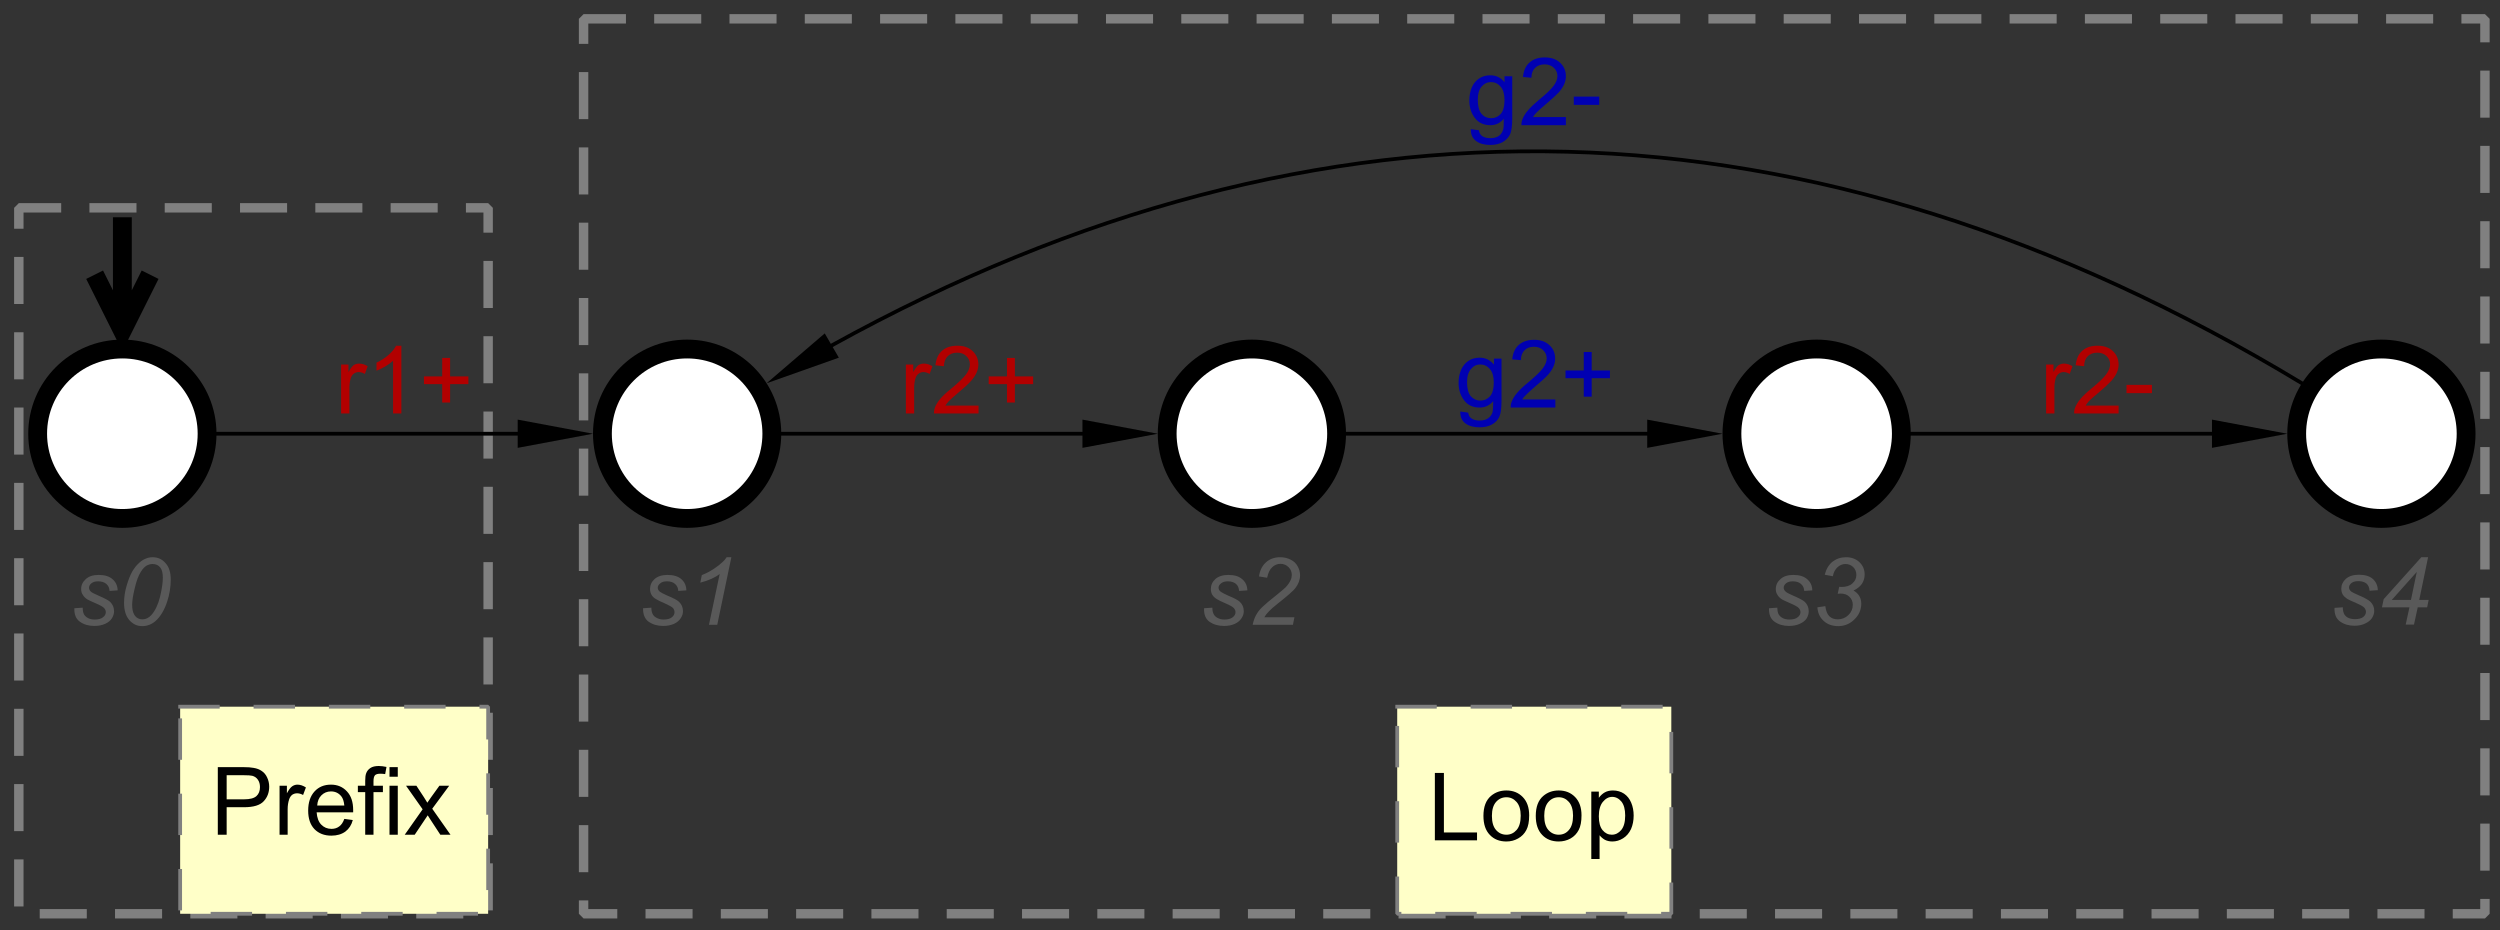 <?xml version="1.0" encoding="UTF-8"?>
<!DOCTYPE svg PUBLIC '-//W3C//DTD SVG 1.0//EN'
          'http://www.w3.org/TR/2001/REC-SVG-20010904/DTD/svg10.dtd'>
<svg color-interpolation="auto" color-rendering="auto" fill="black" fill-opacity="1" font-family="'Dialog'" font-size="12px" font-style="normal" font-weight="normal" height="100%" image-rendering="auto" shape-rendering="auto" stroke="black" stroke-dasharray="none" stroke-dashoffset="0" stroke-linecap="square" stroke-linejoin="miter" stroke-miterlimit="10" stroke-opacity="1" stroke-width="1" text-rendering="auto" width="100%" xmlns="http://www.w3.org/2000/svg" xmlns:xlink="http://www.w3.org/1999/xlink" viewBox="0 0 664 247" preserveAspectRatio="xMidYMid slice"><rect x="0" y="0" width="664" height="247" fill="#333333" stroke="none"/><!--Generated by the Batik Graphics2D SVG Generator--><defs id="genericDefs"
  /><g
  ><g fill="gray" stroke="gray" stroke-dasharray="0.2,0.2" stroke-linecap="butt" stroke-miterlimit="1" stroke-width="0.05" transform="scale(50,50) translate(14.65,7.304) matrix(1,0,0,1,-6.5,-5)"
    ><rect fill="none" height="4.754" width="10.1" x="-5.05" y="-2.204"
      /><circle cx="0" cy="0" fill="white" r="0.45" stroke="none" transform="matrix(1,0,0,1,-1.5,0)"
    /></g
    ><g stroke-width="0.1" transform="scale(50,50) translate(14.65,7.304) matrix(1,0,0,1,-8,-5)"
    ><circle cx="0" cy="0" fill="none" r="0.45"
    /></g
    ><g fill="rgb(89,89,89)" font-family="sans-serif" font-size="0.5px" font-style="italic" stroke="rgb(89,89,89)" stroke-width="0.1" transform="scale(50,50) translate(14.65,7.304) matrix(1,0,0,1,-8,-5)"
    ><path d="M-0.254 0.927 L-0.21 0.924 Q-0.21 0.943 -0.204 0.956 Q-0.198 0.97 -0.183 0.978 Q-0.167 0.987 -0.146 0.987 Q-0.117 0.987 -0.102 0.975 Q-0.087 0.964 -0.087 0.948 Q-0.087 0.936 -0.096 0.926 Q-0.105 0.916 -0.14 0.901 Q-0.175 0.886 -0.185 0.879 Q-0.201 0.87 -0.21 0.856 Q-0.218 0.842 -0.218 0.825 Q-0.218 0.794 -0.194 0.772 Q-0.169 0.75 -0.125 0.75 Q-0.076 0.75 -0.051 0.773 Q-0.025 0.795 -0.024 0.832 L-0.068 0.835 Q-0.069 0.812 -0.084 0.798 Q-0.1 0.784 -0.128 0.784 Q-0.151 0.784 -0.164 0.795 Q-0.177 0.805 -0.177 0.818 Q-0.177 0.83 -0.166 0.839 Q-0.158 0.845 -0.128 0.859 Q-0.077 0.88 -0.064 0.893 Q-0.043 0.913 -0.043 0.943 Q-0.043 0.962 -0.055 0.98 Q-0.067 0.999 -0.091 1.01 Q-0.115 1.021 -0.148 1.021 Q-0.193 1.021 -0.225 0.999 Q-0.256 0.977 -0.254 0.927 ZM0.004 1.015 Q0.011 0.983 0.023 0.962 Q0.035 0.94 0.055 0.921 Q0.075 0.901 0.132 0.856 Q0.167 0.828 0.18 0.815 Q0.198 0.796 0.206 0.777 Q0.212 0.765 0.212 0.75 Q0.212 0.726 0.195 0.709 Q0.177 0.691 0.152 0.691 Q0.127 0.691 0.108 0.709 Q0.089 0.726 0.081 0.765 L0.038 0.758 Q0.044 0.711 0.075 0.683 Q0.105 0.656 0.151 0.656 Q0.181 0.656 0.206 0.669 Q0.231 0.681 0.243 0.704 Q0.256 0.727 0.256 0.752 Q0.256 0.787 0.231 0.82 Q0.215 0.841 0.139 0.901 Q0.106 0.927 0.09 0.944 Q0.074 0.96 0.066 0.975 L0.226 0.975 L0.218 1.015 L0.004 1.015 Z" stroke="none"
    /></g
    ><g fill="rgb(255,255,200)" font-family="sans-serif" font-size="0.5px" font-style="italic" stroke="rgb(255,255,200)" stroke-width="0.1" transform="matrix(50,0,0,50,407.5,215.199)"
    ><rect height="1.1" stroke="none" width="1.456" x="-0.728" y="-0.55"
    /></g
    ><g fill="gray" font-family="sans-serif" font-size="0.5px" font-style="italic" stroke="gray" stroke-dasharray="0.2,0.2" stroke-linecap="butt" stroke-miterlimit="1" stroke-width="0.02" transform="matrix(50,0,0,50,407.5,215.199)"
    ><rect fill="none" height="1.1" width="1.456" x="-0.728" y="-0.55"
      /><path d="M-0.528 0.16 L-0.528 -0.198 L-0.48 -0.198 L-0.48 0.118 L-0.304 0.118 L-0.304 0.16 L-0.528 0.16 ZM-0.27 0.03 Q-0.27 -0.042 -0.23 -0.076 Q-0.196 -0.105 -0.148 -0.105 Q-0.095 -0.105 -0.061 -0.07 Q-0.027 -0.035 -0.027 0.027 Q-0.027 0.077 -0.042 0.105 Q-0.057 0.134 -0.086 0.15 Q-0.114 0.166 -0.148 0.166 Q-0.203 0.166 -0.236 0.131 Q-0.27 0.096 -0.27 0.03 ZM-0.225 0.03 Q-0.225 0.08 -0.203 0.105 Q-0.181 0.13 -0.148 0.13 Q-0.116 0.13 -0.094 0.105 Q-0.072 0.08 -0.072 0.029 Q-0.072 -0.019 -0.094 -0.044 Q-0.116 -0.069 -0.148 -0.069 Q-0.181 -0.069 -0.203 -0.044 Q-0.225 -0.019 -0.225 0.03 ZM0.008 0.03 Q0.008 -0.042 0.048 -0.076 Q0.082 -0.105 0.13 -0.105 Q0.183 -0.105 0.217 -0.07 Q0.251 -0.035 0.251 0.027 Q0.251 0.077 0.236 0.105 Q0.221 0.134 0.193 0.15 Q0.164 0.166 0.13 0.166 Q0.075 0.166 0.042 0.131 Q0.008 0.096 0.008 0.03 ZM0.053 0.03 Q0.053 0.08 0.075 0.105 Q0.097 0.13 0.13 0.13 Q0.163 0.13 0.184 0.105 Q0.206 0.08 0.206 0.029 Q0.206 -0.019 0.184 -0.044 Q0.162 -0.069 0.13 -0.069 Q0.097 -0.069 0.075 -0.044 Q0.053 -0.019 0.053 0.03 ZM0.303 0.259 L0.303 -0.099 L0.343 -0.099 L0.343 -0.066 Q0.357 -0.085 0.375 -0.095 Q0.393 -0.105 0.418 -0.105 Q0.451 -0.105 0.477 -0.088 Q0.502 -0.071 0.515 -0.04 Q0.528 -0.009 0.528 0.028 Q0.528 0.068 0.514 0.1 Q0.499 0.132 0.472 0.149 Q0.445 0.166 0.415 0.166 Q0.393 0.166 0.375 0.157 Q0.358 0.147 0.347 0.133 L0.347 0.259 L0.303 0.259 ZM0.343 0.032 Q0.343 0.082 0.363 0.106 Q0.383 0.13 0.412 0.13 Q0.441 0.13 0.462 0.105 Q0.483 0.08 0.483 0.028 Q0.483 -0.021 0.463 -0.046 Q0.442 -0.071 0.414 -0.071 Q0.386 -0.071 0.364 -0.044 Q0.343 -0.018 0.343 0.032 Z" fill="black" stroke="none"
    /></g
    ><g fill="white" font-family="sans-serif" font-size="0.5px" stroke="white" stroke-dasharray="0.2,0.2" stroke-linecap="butt" stroke-miterlimit="1" stroke-width="0.02" transform="matrix(50,0,0,50,632.5,115.199)"
    ><circle cx="0" cy="0" r="0.45" stroke="none"
    /></g
    ><g font-family="sans-serif" font-size="0.5px" stroke-width="0.1" transform="matrix(50,0,0,50,632.5,115.199)"
    ><circle cx="0" cy="0" fill="none" r="0.45"
      /><path d="M-0.249 0.925 L-0.205 0.922 Q-0.205 0.942 -0.199 0.955 Q-0.194 0.968 -0.178 0.977 Q-0.162 0.985 -0.141 0.985 Q-0.112 0.985 -0.097 0.974 Q-0.082 0.962 -0.082 0.946 Q-0.082 0.935 -0.091 0.924 Q-0.1 0.914 -0.135 0.899 Q-0.17 0.884 -0.18 0.878 Q-0.196 0.868 -0.205 0.855 Q-0.213 0.841 -0.213 0.823 Q-0.213 0.793 -0.189 0.771 Q-0.164 0.749 -0.12 0.749 Q-0.071 0.749 -0.046 0.771 Q-0.02 0.794 -0.019 0.831 L-0.063 0.834 Q-0.064 0.81 -0.079 0.796 Q-0.095 0.783 -0.123 0.783 Q-0.146 0.783 -0.159 0.793 Q-0.172 0.804 -0.172 0.816 Q-0.172 0.828 -0.161 0.838 Q-0.153 0.844 -0.123 0.857 Q-0.072 0.879 -0.059 0.892 Q-0.038 0.912 -0.038 0.941 Q-0.038 0.96 -0.05 0.979 Q-0.062 0.997 -0.086 1.008 Q-0.11 1.02 -0.143 1.02 Q-0.188 1.02 -0.22 0.997 Q-0.251 0.975 -0.249 0.925 ZM0.129 1.014 L0.149 0.922 L0.003 0.922 L0.012 0.879 L0.212 0.656 L0.248 0.656 L0.201 0.883 L0.251 0.883 L0.243 0.922 L0.193 0.922 L0.173 1.014 L0.129 1.014 ZM0.157 0.883 L0.188 0.734 L0.055 0.883 L0.157 0.883 Z" fill="rgb(89,89,89)" stroke="none"
    /></g
    ><g fill="white" font-family="sans-serif" font-size="0.5px" font-style="italic" stroke="white" stroke-width="0.1" transform="matrix(50,0,0,50,182.5,115.199)"
    ><circle cx="0" cy="0" r="0.45" stroke="none"
      /><circle cx="0" cy="0" fill="none" r="0.45" stroke="black"
      /><path d="M-0.234 0.927 L-0.19 0.924 Q-0.19 0.943 -0.184 0.956 Q-0.178 0.97 -0.162 0.978 Q-0.146 0.987 -0.125 0.987 Q-0.096 0.987 -0.081 0.975 Q-0.067 0.964 -0.067 0.948 Q-0.067 0.936 -0.075 0.926 Q-0.085 0.916 -0.119 0.901 Q-0.154 0.886 -0.164 0.879 Q-0.181 0.87 -0.189 0.856 Q-0.197 0.842 -0.197 0.825 Q-0.197 0.794 -0.173 0.772 Q-0.148 0.75 -0.104 0.75 Q-0.056 0.75 -0.03 0.773 Q-0.005 0.795 -0.004 0.832 L-0.047 0.835 Q-0.048 0.812 -0.064 0.798 Q-0.079 0.784 -0.108 0.784 Q-0.131 0.784 -0.143 0.795 Q-0.156 0.805 -0.156 0.818 Q-0.156 0.83 -0.145 0.839 Q-0.138 0.845 -0.107 0.859 Q-0.056 0.88 -0.043 0.893 Q-0.022 0.913 -0.022 0.943 Q-0.022 0.962 -0.034 0.98 Q-0.046 0.999 -0.07 1.01 Q-0.095 1.021 -0.127 1.021 Q-0.172 1.021 -0.204 0.999 Q-0.235 0.977 -0.234 0.927 ZM0.116 1.015 L0.173 0.745 Q0.136 0.774 0.07 0.791 L0.078 0.751 Q0.111 0.738 0.143 0.717 Q0.175 0.695 0.191 0.679 Q0.201 0.67 0.21 0.656 L0.235 0.656 L0.16 1.015 L0.116 1.015 Z" fill="rgb(89,89,89)" stroke="none"
    /></g
    ><g fill="white" font-family="sans-serif" font-size="0.5px" font-style="italic" stroke="white" stroke-width="0.1" transform="matrix(50,0,0,50,482.5,115.199)"
    ><circle cx="0" cy="0" r="0.45" stroke="none"
      /><circle cx="0" cy="0" fill="none" r="0.45" stroke="black"
      /><path d="M-0.253 0.927 L-0.209 0.924 Q-0.209 0.943 -0.203 0.957 Q-0.197 0.97 -0.181 0.979 Q-0.166 0.987 -0.145 0.987 Q-0.115 0.987 -0.101 0.975 Q-0.086 0.964 -0.086 0.948 Q-0.086 0.936 -0.095 0.926 Q-0.104 0.916 -0.139 0.901 Q-0.174 0.886 -0.184 0.88 Q-0.2 0.87 -0.208 0.856 Q-0.217 0.843 -0.217 0.825 Q-0.217 0.794 -0.192 0.772 Q-0.168 0.75 -0.124 0.75 Q-0.075 0.75 -0.05 0.773 Q-0.024 0.795 -0.023 0.832 L-0.066 0.835 Q-0.067 0.812 -0.083 0.798 Q-0.099 0.784 -0.127 0.784 Q-0.15 0.784 -0.163 0.795 Q-0.175 0.805 -0.175 0.818 Q-0.175 0.83 -0.164 0.839 Q-0.157 0.846 -0.127 0.859 Q-0.076 0.881 -0.063 0.893 Q-0.042 0.914 -0.042 0.943 Q-0.042 0.962 -0.053 0.981 Q-0.065 0.999 -0.09 1.01 Q-0.114 1.021 -0.147 1.021 Q-0.192 1.021 -0.223 0.999 Q-0.255 0.977 -0.253 0.927 ZM0.004 0.922 L0.046 0.916 Q0.051 0.954 0.068 0.97 Q0.085 0.986 0.112 0.986 Q0.145 0.986 0.169 0.963 Q0.192 0.94 0.192 0.909 Q0.192 0.883 0.174 0.866 Q0.157 0.849 0.127 0.849 Q0.123 0.849 0.112 0.85 L0.12 0.813 Q0.126 0.814 0.132 0.814 Q0.17 0.814 0.19 0.795 Q0.211 0.777 0.211 0.75 Q0.211 0.725 0.194 0.708 Q0.177 0.692 0.153 0.692 Q0.13 0.692 0.111 0.709 Q0.092 0.726 0.086 0.757 L0.043 0.749 Q0.054 0.705 0.084 0.68 Q0.115 0.656 0.156 0.656 Q0.2 0.656 0.228 0.683 Q0.255 0.709 0.255 0.748 Q0.255 0.776 0.24 0.798 Q0.225 0.819 0.196 0.833 Q0.217 0.845 0.227 0.863 Q0.237 0.88 0.237 0.903 Q0.237 0.951 0.201 0.986 Q0.165 1.022 0.115 1.022 Q0.067 1.022 0.037 0.994 Q0.007 0.967 0.004 0.922 Z" fill="rgb(89,89,89)" stroke="none"
    /></g
    ><g font-family="sans-serif" font-size="0.5px" font-style="italic" stroke-width="0.02" transform="matrix(50,0,0,50,407.5,115.199)"
    ><path d="M-4 0 L-2.4 0" fill="none"
      /><path d="M-2.4 -0.075 L-2.4 0.075 L-2 0 Z" stroke="none"
    /></g
    ><g fill="rgb(178,0,0)" font-family="sans-serif" font-size="0.5px" stroke="rgb(178,0,0)" stroke-width="0.02" transform="matrix(50,0,0,50,257.5,103.519)"
    ><path d="M-0.338 0.126 L-0.338 -0.134 L-0.299 -0.134 L-0.299 -0.094 Q-0.283 -0.122 -0.271 -0.131 Q-0.258 -0.139 -0.242 -0.139 Q-0.22 -0.139 -0.197 -0.125 L-0.212 -0.084 Q-0.229 -0.094 -0.245 -0.094 Q-0.259 -0.094 -0.271 -0.085 Q-0.282 -0.077 -0.287 -0.061 Q-0.294 -0.038 -0.294 -0.01 L-0.294 0.126 L-0.338 0.126 ZM0.048 0.084 L0.048 0.126 L-0.189 0.126 Q-0.189 0.11 -0.184 0.095 Q-0.175 0.071 -0.155 0.048 Q-0.135 0.024 -0.097 -0.006 Q-0.039 -0.054 -0.018 -0.082 Q0.002 -0.11 0.002 -0.135 Q0.002 -0.161 -0.017 -0.179 Q-0.035 -0.197 -0.065 -0.197 Q-0.097 -0.197 -0.116 -0.178 Q-0.135 -0.159 -0.136 -0.125 L-0.181 -0.13 Q-0.176 -0.181 -0.146 -0.207 Q-0.116 -0.234 -0.064 -0.234 Q-0.013 -0.234 0.017 -0.205 Q0.047 -0.176 0.047 -0.134 Q0.047 -0.113 0.038 -0.092 Q0.029 -0.071 0.009 -0.048 Q-0.011 -0.025 -0.059 0.015 Q-0.098 0.048 -0.109 0.06 Q-0.121 0.072 -0.128 0.084 L0.048 0.084 ZM0.199 0.068 L0.199 -0.03 L0.102 -0.03 L0.102 -0.071 L0.199 -0.071 L0.199 -0.169 L0.241 -0.169 L0.241 -0.071 L0.338 -0.071 L0.338 -0.03 L0.241 -0.03 L0.241 0.068 L0.199 0.068 Z" stroke="none"
    /></g
    ><g font-family="sans-serif" font-size="0.5px" stroke-width="0.02" transform="matrix(50,0,0,50,407.5,115.199)"
    ><path d="M-1 0 L0.6 0" fill="none"
      /><path d="M0.6 -0.075 L0.6 0.075 L1 0 Z" stroke="none"
    /></g
    ><g fill="rgb(0,0,178)" font-family="sans-serif" font-size="0.5px" stroke="rgb(0,0,178)" stroke-width="0.02" transform="matrix(50,0,0,50,407.5,100.099)"
    ><path d="M-0.393 0.184 L-0.351 0.19 Q-0.348 0.21 -0.336 0.219 Q-0.319 0.232 -0.291 0.232 Q-0.261 0.232 -0.244 0.219 Q-0.227 0.207 -0.221 0.185 Q-0.218 0.172 -0.218 0.129 Q-0.247 0.163 -0.29 0.163 Q-0.344 0.163 -0.373 0.124 Q-0.402 0.086 -0.402 0.032 Q-0.402 -0.006 -0.389 -0.037 Q-0.375 -0.068 -0.35 -0.085 Q-0.324 -0.102 -0.29 -0.102 Q-0.244 -0.102 -0.214 -0.065 L-0.214 -0.097 L-0.174 -0.097 L-0.174 0.128 Q-0.174 0.188 -0.186 0.213 Q-0.198 0.238 -0.225 0.253 Q-0.252 0.268 -0.291 0.268 Q-0.337 0.268 -0.366 0.247 Q-0.394 0.226 -0.393 0.184 ZM-0.357 0.028 Q-0.357 0.079 -0.337 0.103 Q-0.316 0.126 -0.286 0.126 Q-0.256 0.126 -0.235 0.103 Q-0.215 0.08 -0.215 0.03 Q-0.215 -0.018 -0.236 -0.042 Q-0.257 -0.066 -0.287 -0.066 Q-0.316 -0.066 -0.336 -0.042 Q-0.357 -0.018 -0.357 0.028 ZM0.112 0.12 L0.112 0.163 L-0.125 0.163 Q-0.126 0.147 -0.12 0.132 Q-0.111 0.108 -0.091 0.085 Q-0.071 0.061 -0.033 0.03 Q0.025 -0.018 0.045 -0.045 Q0.066 -0.073 0.066 -0.098 Q0.066 -0.124 0.047 -0.142 Q0.029 -0.16 -0.002 -0.16 Q-0.033 -0.16 -0.052 -0.141 Q-0.071 -0.122 -0.071 -0.089 L-0.117 -0.093 Q-0.112 -0.144 -0.082 -0.17 Q-0.051 -0.197 -0.001 -0.197 Q0.051 -0.197 0.081 -0.168 Q0.111 -0.14 0.111 -0.097 Q0.111 -0.076 0.102 -0.055 Q0.093 -0.034 0.073 -0.011 Q0.053 0.011 0.005 0.051 Q-0.034 0.085 -0.045 0.097 Q-0.057 0.108 -0.064 0.12 L0.112 0.12 ZM0.263 0.105 L0.263 0.007 L0.166 0.007 L0.166 -0.034 L0.263 -0.034 L0.263 -0.132 L0.305 -0.132 L0.305 -0.034 L0.402 -0.034 L0.402 0.007 L0.305 0.007 L0.305 0.105 L0.263 0.105 Z" stroke="none"
    /></g
    ><g font-family="sans-serif" font-size="0.5px" stroke-width="0.02" transform="matrix(50,0,0,50,407.5,115.199)"
    ><path d="M4.078 -0.268 C1.475 -1.841 -1.129 -1.908 -3.732 -0.469" fill="none"
      /><path d="M-3.694 -0.404 L-3.769 -0.533 L-4.078 -0.268 Z" stroke="none"
    /></g
    ><g fill="rgb(0,0,178)" font-family="sans-serif" font-size="0.5px" stroke="rgb(0,0,178)" stroke-width="0.02" transform="matrix(50,0,0,50,407.5,25.099)"
    ><path d="M-0.337 0.184 L-0.294 0.19 Q-0.291 0.21 -0.279 0.219 Q-0.263 0.232 -0.234 0.232 Q-0.204 0.232 -0.187 0.219 Q-0.171 0.207 -0.165 0.185 Q-0.161 0.172 -0.162 0.129 Q-0.19 0.163 -0.233 0.163 Q-0.287 0.163 -0.316 0.124 Q-0.345 0.086 -0.345 0.032 Q-0.345 -0.006 -0.332 -0.037 Q-0.319 -0.068 -0.293 -0.085 Q-0.268 -0.102 -0.233 -0.102 Q-0.187 -0.102 -0.158 -0.065 L-0.158 -0.097 L-0.117 -0.097 L-0.117 0.128 Q-0.117 0.188 -0.129 0.213 Q-0.142 0.238 -0.168 0.253 Q-0.195 0.268 -0.234 0.268 Q-0.281 0.268 -0.309 0.247 Q-0.338 0.226 -0.337 0.184 ZM-0.3 0.028 Q-0.3 0.079 -0.28 0.103 Q-0.26 0.126 -0.229 0.126 Q-0.199 0.126 -0.178 0.103 Q-0.158 0.08 -0.158 0.03 Q-0.158 -0.018 -0.179 -0.042 Q-0.2 -0.066 -0.23 -0.066 Q-0.259 -0.066 -0.28 -0.042 Q-0.3 -0.018 -0.3 0.028 ZM0.168 0.12 L0.168 0.163 L-0.068 0.163 Q-0.069 0.147 -0.063 0.132 Q-0.054 0.108 -0.034 0.085 Q-0.014 0.061 0.023 0.03 Q0.082 -0.018 0.102 -0.045 Q0.123 -0.073 0.123 -0.098 Q0.123 -0.124 0.104 -0.142 Q0.085 -0.16 0.055 -0.16 Q0.023 -0.16 0.004 -0.141 Q-0.015 -0.122 -0.015 -0.089 L-0.06 -0.093 Q-0.055 -0.144 -0.025 -0.17 Q0.005 -0.197 0.056 -0.197 Q0.108 -0.197 0.138 -0.168 Q0.168 -0.14 0.168 -0.097 Q0.168 -0.076 0.159 -0.055 Q0.15 -0.034 0.13 -0.011 Q0.109 0.011 0.062 0.051 Q0.022 0.085 0.011 0.097 Q0 0.108 -0.007 0.12 L0.168 0.12 ZM0.21 0.055 L0.21 0.011 L0.345 0.011 L0.345 0.055 L0.21 0.055 Z" stroke="none"
    /></g
    ><g font-family="sans-serif" font-size="0.5px" stroke-width="0.02" transform="matrix(50,0,0,50,407.5,115.199)"
    ><path d="M2 0 L3.6 0" fill="none"
      /><path d="M3.6 -0.075 L3.6 0.075 L4 0 Z" stroke="none"
    /></g
    ><g fill="rgb(178,0,0)" font-family="sans-serif" font-size="0.5px" stroke="rgb(178,0,0)" stroke-width="0.02" transform="matrix(50,0,0,50,557.5,103.519)"
    ><path d="M-0.281 0.126 L-0.281 -0.134 L-0.242 -0.134 L-0.242 -0.094 Q-0.227 -0.122 -0.214 -0.131 Q-0.201 -0.139 -0.186 -0.139 Q-0.164 -0.139 -0.141 -0.125 L-0.156 -0.084 Q-0.172 -0.094 -0.188 -0.094 Q-0.202 -0.094 -0.214 -0.085 Q-0.225 -0.077 -0.23 -0.061 Q-0.237 -0.038 -0.237 -0.01 L-0.237 0.126 L-0.281 0.126 ZM0.104 0.084 L0.104 0.126 L-0.132 0.126 Q-0.133 0.11 -0.127 0.095 Q-0.118 0.071 -0.098 0.048 Q-0.078 0.024 -0.041 -0.006 Q0.018 -0.054 0.038 -0.082 Q0.059 -0.11 0.059 -0.135 Q0.059 -0.161 0.04 -0.179 Q0.021 -0.197 -0.009 -0.197 Q-0.041 -0.197 -0.06 -0.178 Q-0.079 -0.159 -0.079 -0.125 L-0.124 -0.13 Q-0.119 -0.181 -0.089 -0.207 Q-0.059 -0.234 -0.008 -0.234 Q0.044 -0.234 0.074 -0.205 Q0.104 -0.176 0.104 -0.134 Q0.104 -0.113 0.095 -0.092 Q0.086 -0.071 0.066 -0.048 Q0.045 -0.025 -0.002 0.015 Q-0.042 0.048 -0.053 0.06 Q-0.064 0.072 -0.071 0.084 L0.104 0.084 ZM0.146 0.018 L0.146 -0.026 L0.281 -0.026 L0.281 0.018 L0.146 0.018 Z" stroke="none"
    /></g
    ><g fill="gray" font-family="sans-serif" font-size="0.5px" stroke="gray" stroke-dasharray="0.2,0.2" stroke-linecap="butt" stroke-miterlimit="1" stroke-width="0.05" transform="matrix(50,0,0,50,32.5,140.199)"
    ><rect fill="none" height="3.75" width="2.493" x="-0.55" y="-1.7"
      /><rect fill="rgb(255,255,200)" height="1.1" stroke="none" transform="matrix(1,0,0,1,1.125,1.5)" width="1.636" x="-0.818" y="-0.55"
      /><rect fill="none" height="1.1" stroke-width="0.02" transform="matrix(1,0,0,1,1.125,1.5)" width="1.636" x="-0.818" y="-0.55"
      /><path d="M-0.618 0.13 L-0.618 -0.229 L-0.483 -0.229 Q-0.447 -0.229 -0.428 -0.225 Q-0.402 -0.221 -0.384 -0.208 Q-0.366 -0.196 -0.356 -0.174 Q-0.345 -0.151 -0.345 -0.125 Q-0.345 -0.079 -0.374 -0.048 Q-0.403 -0.016 -0.479 -0.016 L-0.571 -0.016 L-0.571 0.13 L-0.618 0.13 ZM-0.571 -0.058 L-0.478 -0.058 Q-0.432 -0.058 -0.413 -0.075 Q-0.394 -0.092 -0.394 -0.123 Q-0.394 -0.146 -0.405 -0.162 Q-0.416 -0.178 -0.435 -0.183 Q-0.447 -0.186 -0.479 -0.186 L-0.571 -0.186 L-0.571 -0.058 ZM-0.29 0.13 L-0.29 -0.13 L-0.251 -0.13 L-0.251 -0.09 Q-0.236 -0.118 -0.223 -0.127 Q-0.21 -0.136 -0.195 -0.136 Q-0.173 -0.136 -0.15 -0.121 L-0.165 -0.081 Q-0.181 -0.09 -0.197 -0.09 Q-0.211 -0.09 -0.223 -0.082 Q-0.234 -0.073 -0.239 -0.058 Q-0.247 -0.034 -0.247 -0.006 L-0.247 0.13 L-0.29 0.13 ZM0.054 0.046 L0.099 0.052 Q0.089 0.091 0.06 0.113 Q0.03 0.135 -0.015 0.135 Q-0.071 0.135 -0.105 0.1 Q-0.138 0.065 -0.138 0.002 Q-0.138 -0.063 -0.104 -0.1 Q-0.071 -0.136 -0.017 -0.136 Q0.035 -0.136 0.068 -0.1 Q0.101 -0.065 0.101 -0.001 Q0.101 0.003 0.101 0.011 L-0.093 0.011 Q-0.09 0.054 -0.069 0.076 Q-0.047 0.099 -0.014 0.099 Q0.01 0.099 0.027 0.086 Q0.044 0.074 0.054 0.046 ZM-0.09 -0.025 L0.054 -0.025 Q0.051 -0.058 0.038 -0.074 Q0.017 -0.1 -0.017 -0.1 Q-0.047 -0.1 -0.068 -0.079 Q-0.088 -0.059 -0.09 -0.025 ZM0.165 0.13 L0.165 -0.096 L0.126 -0.096 L0.126 -0.13 L0.165 -0.13 L0.165 -0.157 Q0.165 -0.183 0.17 -0.196 Q0.176 -0.213 0.192 -0.224 Q0.208 -0.235 0.237 -0.235 Q0.255 -0.235 0.278 -0.23 L0.271 -0.192 Q0.258 -0.194 0.245 -0.194 Q0.225 -0.194 0.217 -0.186 Q0.209 -0.177 0.209 -0.154 L0.209 -0.13 L0.259 -0.13 L0.259 -0.096 L0.209 -0.096 L0.209 0.13 L0.165 0.13 ZM0.294 -0.178 L0.294 -0.229 L0.338 -0.229 L0.338 -0.178 L0.294 -0.178 ZM0.294 0.13 L0.294 -0.13 L0.338 -0.13 L0.338 0.13 L0.294 0.13 ZM0.375 0.13 L0.47 -0.005 L0.382 -0.13 L0.437 -0.13 L0.477 -0.069 Q0.488 -0.052 0.495 -0.04 Q0.506 -0.056 0.515 -0.069 L0.559 -0.13 L0.611 -0.13 L0.521 -0.008 L0.618 0.13 L0.564 0.13 L0.511 0.049 L0.497 0.027 L0.428 0.13 L0.375 0.13 Z" fill="black" stroke="none" stroke-width="0.02" transform="matrix(1,0,0,1,1.125,1.5)"
    /></g
    ><g fill="white" font-family="sans-serif" font-size="0.5px" stroke="white" stroke-dasharray="0.2,0.2" stroke-linecap="butt" stroke-miterlimit="1" stroke-width="0.02" transform="matrix(50,0,0,50,32.5,115.199)"
    ><circle cx="0" cy="0" r="0.45" stroke="none"
    /></g
    ><g font-family="sans-serif" font-size="0.5px" stroke-width="0.1" transform="matrix(50,0,0,50,32.5,115.199)"
    ><circle cx="0" cy="0" fill="none" r="0.45"
      /><path d="M0 -1.1 L0 -0.6 M-0.125 -0.8 L0 -0.55 L0.125 -0.8" fill="none"
    /></g
    ><g fill="rgb(89,89,89)" font-family="sans-serif" font-size="0.5px" font-style="italic" stroke="rgb(89,89,89)" stroke-width="0.1" transform="matrix(50,0,0,50,32.5,115.199)"
    ><path d="M-0.255 0.927 L-0.211 0.924 Q-0.211 0.943 -0.205 0.957 Q-0.199 0.97 -0.183 0.979 Q-0.168 0.987 -0.147 0.987 Q-0.117 0.987 -0.103 0.975 Q-0.088 0.964 -0.088 0.948 Q-0.088 0.936 -0.097 0.926 Q-0.106 0.916 -0.141 0.901 Q-0.176 0.886 -0.186 0.88 Q-0.202 0.87 -0.21 0.856 Q-0.219 0.843 -0.219 0.825 Q-0.219 0.794 -0.194 0.772 Q-0.17 0.75 -0.126 0.75 Q-0.077 0.75 -0.052 0.773 Q-0.026 0.795 -0.025 0.832 L-0.068 0.835 Q-0.069 0.812 -0.085 0.798 Q-0.101 0.784 -0.129 0.784 Q-0.152 0.784 -0.165 0.795 Q-0.177 0.805 -0.177 0.818 Q-0.177 0.83 -0.167 0.839 Q-0.159 0.846 -0.129 0.859 Q-0.078 0.881 -0.065 0.893 Q-0.044 0.914 -0.044 0.943 Q-0.044 0.962 -0.056 0.981 Q-0.067 0.999 -0.092 1.01 Q-0.116 1.021 -0.149 1.021 Q-0.194 1.021 -0.225 0.999 Q-0.257 0.977 -0.255 0.927 ZM0.009 0.898 Q0.009 0.853 0.023 0.806 Q0.037 0.759 0.053 0.731 Q0.07 0.703 0.088 0.687 Q0.105 0.671 0.123 0.664 Q0.14 0.656 0.161 0.656 Q0.202 0.656 0.229 0.687 Q0.257 0.717 0.257 0.775 Q0.257 0.834 0.238 0.892 Q0.215 0.961 0.175 0.996 Q0.144 1.022 0.105 1.022 Q0.065 1.022 0.037 0.99 Q0.009 0.958 0.009 0.898 ZM0.052 0.909 Q0.052 0.942 0.063 0.961 Q0.078 0.986 0.107 0.986 Q0.133 0.986 0.154 0.963 Q0.184 0.93 0.2 0.867 Q0.215 0.804 0.215 0.764 Q0.215 0.726 0.2 0.709 Q0.185 0.692 0.161 0.692 Q0.144 0.692 0.128 0.701 Q0.113 0.71 0.099 0.732 Q0.079 0.762 0.065 0.824 Q0.052 0.877 0.052 0.909 Z" stroke="none"
    /></g
    ><g font-family="sans-serif" font-size="0.5px" font-style="italic" stroke-width="0.02" transform="matrix(50,0,0,50,732.5,365.199)"
    ><path d="M-13.5 -5 L-11.9 -5" fill="none"
      /><path d="M-11.9 -5.075 L-11.9 -4.925 L-11.5 -5 Z" stroke="none"
    /></g
    ><g fill="rgb(178,0,0)" font-family="sans-serif" font-size="0.5px" stroke="rgb(178,0,0)" stroke-width="0.02" transform="matrix(50,0,0,50,107.5,103.519)"
    ><path d="M-0.338 0.126 L-0.338 -0.134 L-0.299 -0.134 L-0.299 -0.094 Q-0.283 -0.122 -0.271 -0.131 Q-0.258 -0.139 -0.242 -0.139 Q-0.22 -0.139 -0.197 -0.125 L-0.212 -0.084 Q-0.229 -0.094 -0.245 -0.094 Q-0.259 -0.094 -0.271 -0.085 Q-0.282 -0.077 -0.287 -0.061 Q-0.294 -0.038 -0.294 -0.01 L-0.294 0.126 L-0.338 0.126 ZM-0.018 0.126 L-0.062 0.126 L-0.062 -0.154 Q-0.078 -0.139 -0.103 -0.124 Q-0.129 -0.109 -0.15 -0.101 L-0.15 -0.144 Q-0.113 -0.161 -0.085 -0.186 Q-0.058 -0.21 -0.046 -0.234 L-0.018 -0.234 L-0.018 0.126 ZM0.199 0.068 L0.199 -0.03 L0.102 -0.03 L0.102 -0.071 L0.199 -0.071 L0.199 -0.169 L0.241 -0.169 L0.241 -0.071 L0.338 -0.071 L0.338 -0.03 L0.241 -0.03 L0.241 0.068 L0.199 0.068 Z" stroke="none"
    /></g
  ></g
></svg
>
